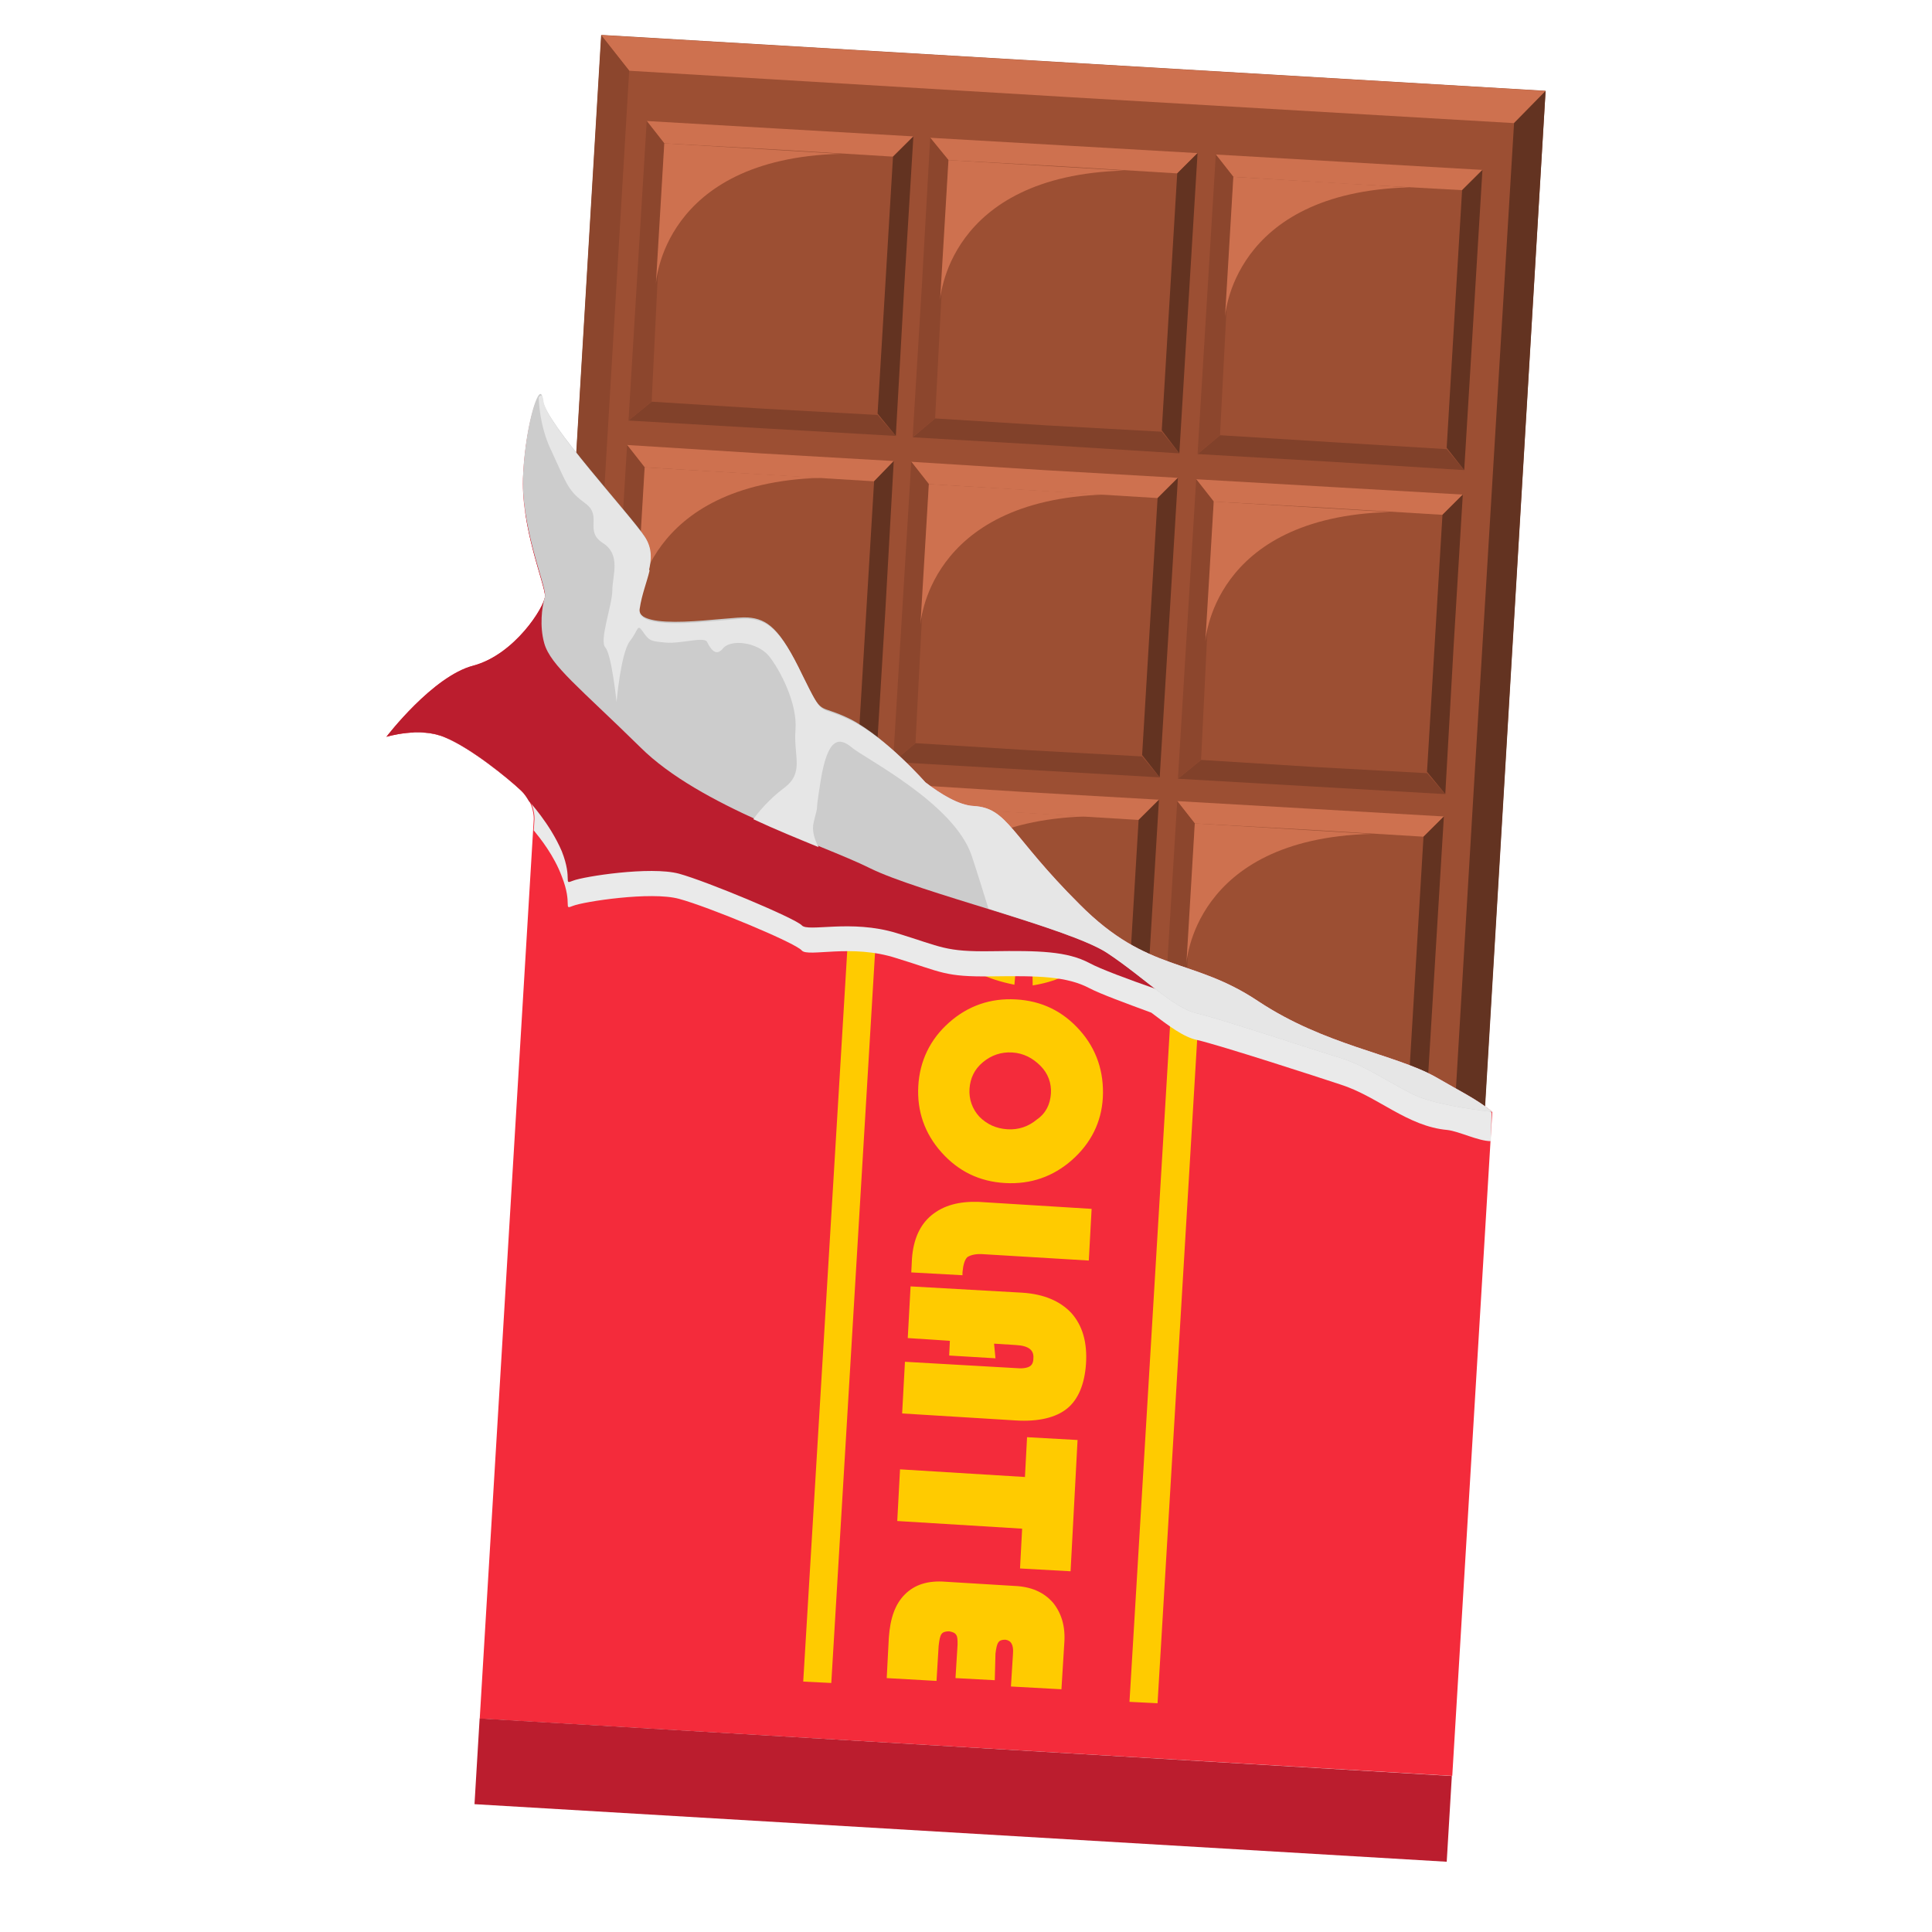 <svg width="55" height="55" viewBox="0 0 55 55" fill="none" xmlns="http://www.w3.org/2000/svg">
<g clip-path="url(#clip0_5308_116521)">
<path d="M43.999 2.585L17.121 0.994L14.755 40.559L41.634 42.15L43.999 2.585Z" fill="#9C4F33"/>
<path d="M30.556 1.795L17.113 1L17.912 2.014L30.497 2.769L43.101 3.505L44 2.59L30.556 1.795Z" fill="#CE714F"/>
<path d="M15.934 20.777L17.113 0.999L17.912 2.013L16.793 20.837L15.675 39.502L14.756 40.556L15.934 20.777Z" fill="#8C462D"/>
<path d="M28.2 41.351L41.643 42.166L40.844 41.132L28.259 40.397L15.555 39.642L14.756 40.556L28.2 41.351Z" fill="#81412A"/>
<path d="M42.822 22.368L41.643 42.166L40.844 41.133L41.963 22.328L43.102 3.504L44 2.59L42.822 22.368Z" fill="#633321"/>
<path d="M26.011 3.877L18.414 3.427L17.904 11.959L25.501 12.409L26.011 3.877Z" fill="#9C4F33"/>
<path d="M22.206 3.664L18.411 3.445L18.91 4.081L22.166 4.26L25.422 4.459L26.001 3.883L22.206 3.664Z" fill="#CE714F"/>
<path d="M25.742 8.157L26.002 3.883L25.422 4.459L25.203 8.117L24.983 11.774L25.502 12.41L25.742 8.157Z" fill="#633321"/>
<path d="M21.687 12.191L25.502 12.41L24.983 11.813L21.727 11.634L18.551 11.435L17.892 11.972L21.687 12.191Z" fill="#81412A"/>
<path d="M18.91 4.081L18.411 3.445L18.151 7.699L17.892 11.973L18.551 11.436L18.91 4.081Z" fill="#8C462D"/>
<path d="M23.924 4.379L18.911 4.081L18.671 8.096C18.671 8.096 18.831 4.518 23.924 4.379Z" fill="#CE714F"/>
<path d="M34.08 4.372L26.482 3.922L25.972 12.454L33.569 12.904L34.08 4.372Z" fill="#9C4F33"/>
<path d="M30.297 4.141L26.481 3.922L27.001 4.558L30.257 4.737L33.513 4.936L34.092 4.359L30.297 4.141Z" fill="#CE714F"/>
<path d="M33.832 8.633L34.092 4.359L33.513 4.936L33.293 8.593L33.073 12.251L33.573 12.907L33.832 8.633Z" fill="#633321"/>
<path d="M29.777 12.668L33.573 12.906L33.073 12.29L29.817 12.111L26.621 11.912L25.982 12.449L29.777 12.668Z" fill="#81412A"/>
<path d="M27 4.558L26.481 3.922L26.241 8.176L25.981 12.449L26.621 11.913L27 4.558Z" fill="#8C462D"/>
<path d="M32.015 4.856L27.001 4.558L26.761 8.573C26.761 8.573 26.921 4.995 32.015 4.856Z" fill="#CE714F"/>
<path d="M42.19 4.849L34.593 4.399L34.083 12.931L41.68 13.381L42.19 4.849Z" fill="#9C4F33"/>
<path d="M38.407 4.618L34.611 4.399L35.111 5.035L38.367 5.234L41.623 5.413L42.202 4.837L38.407 4.618Z" fill="#CE714F"/>
<path d="M41.943 9.111L42.202 4.837L41.623 5.413L41.403 9.071L41.184 12.748L41.683 13.384L41.943 9.111Z" fill="#633321"/>
<path d="M37.888 13.145L41.683 13.383L41.184 12.787L37.928 12.588L34.731 12.39L34.092 12.926L37.888 13.145Z" fill="#81412A"/>
<path d="M35.111 5.035L34.611 4.399L34.352 8.653L34.092 12.927L34.731 12.39L35.111 5.035Z" fill="#8C462D"/>
<path d="M40.125 5.333L35.111 5.035L34.872 9.05C34.872 9.05 35.031 5.472 40.125 5.333Z" fill="#CE714F"/>
<path d="M25.452 13.119L17.855 12.669L17.344 21.201L24.942 21.651L25.452 13.119Z" fill="#9C4F33"/>
<path d="M21.648 12.906L17.852 12.668L18.351 13.304L21.628 13.503L24.884 13.702L25.443 13.125L21.648 12.906Z" fill="#CE714F"/>
<path d="M25.203 17.399L25.443 13.125L24.884 13.701L24.664 17.359L24.444 21.016L24.944 21.652L25.203 17.399Z" fill="#633321"/>
<path d="M21.148 21.434L24.944 21.653L24.444 21.056L21.168 20.858L17.992 20.679L17.353 21.215L21.148 21.434Z" fill="#81412A"/>
<path d="M18.351 13.304L17.852 12.668L17.592 16.942L17.352 21.215L17.992 20.679L18.351 13.304Z" fill="#8C462D"/>
<path d="M23.366 13.602L18.352 13.304L18.112 17.319C18.112 17.319 18.292 13.761 23.366 13.602Z" fill="#CE714F"/>
<path d="M33.541 13.596L25.944 13.146L25.434 21.678L33.031 22.128L33.541 13.596Z" fill="#9C4F33"/>
<path d="M29.738 13.384L25.942 13.146L26.442 13.782L29.698 13.98L32.954 14.179L33.533 13.603L29.738 13.384Z" fill="#CE714F"/>
<path d="M33.273 17.876L33.533 13.602L32.954 14.179L32.734 17.837L32.514 21.494L33.014 22.13L33.273 17.876Z" fill="#633321"/>
<path d="M29.218 21.912L33.014 22.13L32.514 21.534L29.258 21.355L26.062 21.156L25.423 21.693L29.218 21.912Z" fill="#81412A"/>
<path d="M26.442 13.782L25.942 13.146L25.683 17.419L25.423 21.693L26.062 21.156L26.442 13.782Z" fill="#8C462D"/>
<path d="M31.456 14.079L26.442 13.781L26.202 17.797C26.202 17.816 26.362 14.238 31.456 14.079Z" fill="#CE714F"/>
<path d="M41.652 14.073L34.055 13.623L33.545 22.155L41.142 22.605L41.652 14.073Z" fill="#9C4F33"/>
<path d="M37.848 13.861L34.052 13.643L34.552 14.279L37.808 14.458L41.064 14.656L41.643 14.08L37.848 13.861Z" fill="#CE714F"/>
<path d="M41.384 18.353L41.643 14.079L41.064 14.656L40.844 18.313L40.624 21.971L41.144 22.607L41.384 18.353Z" fill="#633321"/>
<path d="M37.329 22.388L41.144 22.607L40.625 22.011L37.369 21.832L34.192 21.633L33.533 22.169L37.329 22.388Z" fill="#81412A"/>
<path d="M34.552 14.279L34.053 13.643L33.793 17.896L33.533 22.17L34.192 21.633L34.552 14.279Z" fill="#8C462D"/>
<path d="M39.566 14.576L34.552 14.278L34.312 18.294C34.312 18.294 34.472 14.716 39.566 14.576Z" fill="#CE714F"/>
<path d="M24.912 22.283L17.314 21.833L16.804 30.365L24.401 30.815L24.912 22.283Z" fill="#9C4F33"/>
<path d="M21.107 22.071L17.312 21.832L17.811 22.468L21.067 22.667L24.323 22.866L24.903 22.289L21.107 22.071Z" fill="#CE714F"/>
<path d="M24.643 26.563L24.903 22.289L24.324 22.866L24.104 26.523L23.884 30.18L24.384 30.817L24.643 26.563Z" fill="#633321"/>
<path d="M20.588 30.598L24.384 30.817L23.884 30.22L20.628 30.022L17.432 29.843L16.793 30.38L20.588 30.598Z" fill="#81412A"/>
<path d="M17.812 22.468L17.312 21.832L17.053 26.106L16.793 30.379L17.432 29.843L17.812 22.468Z" fill="#8C462D"/>
<path d="M22.826 22.766L17.812 22.468L17.572 26.483C17.572 26.503 17.732 22.925 22.826 22.766Z" fill="#CE714F"/>
<path d="M32.982 22.758L25.385 22.309L24.875 30.841L32.472 31.29L32.982 22.758Z" fill="#9C4F33"/>
<path d="M29.178 22.547L25.383 22.309L25.902 22.965L29.158 23.143L32.414 23.342L32.994 22.766L29.178 22.547Z" fill="#CE714F"/>
<path d="M32.734 27.039L32.993 22.766L32.414 23.342L32.194 27L31.975 30.657L32.474 31.293L32.734 27.039Z" fill="#633321"/>
<path d="M28.679 31.075L32.474 31.293L31.975 30.697L28.719 30.518L25.523 30.319L24.883 30.856L28.679 31.075Z" fill="#81412A"/>
<path d="M25.902 22.965L25.382 22.309L25.142 26.582L24.883 30.856L25.522 30.319L25.902 22.965Z" fill="#8C462D"/>
<path d="M30.916 23.242L25.902 22.944L25.663 26.96C25.663 26.98 25.822 23.401 30.916 23.242Z" fill="#CE714F"/>
<path d="M41.091 23.255L33.494 22.806L32.984 31.338L40.581 31.787L41.091 23.255Z" fill="#9C4F33"/>
<path d="M37.309 23.024L33.513 22.806L34.013 23.442L37.269 23.621L40.525 23.819L41.104 23.243L37.309 23.024Z" fill="#CE714F"/>
<path d="M40.844 27.517L41.104 23.243L40.524 23.82L40.305 27.477L40.085 31.135L40.584 31.791L40.844 27.517Z" fill="#633321"/>
<path d="M36.789 31.551L40.584 31.79L40.085 31.174L36.829 30.995L33.633 30.796L32.994 31.333L36.789 31.551Z" fill="#81412A"/>
<path d="M34.012 23.442L33.513 22.806L33.253 27.059L32.993 31.333L33.632 30.797L34.012 23.442Z" fill="#8C462D"/>
<path d="M39.027 23.74L34.013 23.441L33.773 27.457C33.773 27.457 33.933 23.879 39.027 23.74Z" fill="#CE714F"/>
<path d="M24.353 31.445L16.756 30.995L16.246 39.527L23.843 39.977L24.353 31.445Z" fill="#9C4F33"/>
<path d="M20.549 31.234L16.753 30.995L17.273 31.631L20.529 31.83L23.785 32.029L24.364 31.452L20.549 31.234Z" fill="#CE714F"/>
<path d="M24.104 35.726L24.364 31.452L23.785 32.029L23.565 35.686L23.345 39.344L23.845 39.98L24.104 35.726Z" fill="#633321"/>
<path d="M20.049 39.761L23.845 39.98L23.345 39.383L20.089 39.205L16.893 39.006L16.254 39.543L20.049 39.761Z" fill="#81412A"/>
<path d="M17.272 31.631L16.753 30.995L16.513 35.269L16.253 39.542L16.893 39.006L17.272 31.631Z" fill="#8C462D"/>
<path d="M22.287 31.929L17.273 31.631L17.033 35.646C17.033 35.666 17.193 32.088 22.287 31.929Z" fill="#CE714F"/>
<path d="M32.443 31.922L24.846 31.473L24.336 40.005L31.933 40.454L32.443 31.922Z" fill="#9C4F33"/>
<path d="M28.639 31.711L24.844 31.473L25.343 32.129L28.599 32.307L31.855 32.506L32.434 31.93L28.639 31.711Z" fill="#CE714F"/>
<path d="M32.175 36.203L32.434 31.93L31.855 32.506L31.635 36.164L31.416 39.821L31.935 40.457L32.175 36.203Z" fill="#633321"/>
<path d="M28.14 40.239L31.935 40.457L31.416 39.861L28.16 39.682L24.983 39.483L24.324 40.02L28.14 40.239Z" fill="#81412A"/>
<path d="M25.343 32.129L24.844 31.473L24.584 35.746L24.324 40.02L24.983 39.483L25.343 32.129Z" fill="#8C462D"/>
<path d="M30.357 32.407L25.343 32.108L25.104 36.124C25.104 36.144 25.263 32.566 30.357 32.407Z" fill="#CE714F"/>
<path d="M40.552 32.419L32.955 31.97L32.444 40.502L40.042 40.952L40.552 32.419Z" fill="#9C4F33"/>
<path d="M36.749 32.188L32.954 31.97L33.453 32.606L36.709 32.785L39.965 32.983L40.544 32.407L36.749 32.188Z" fill="#CE714F"/>
<path d="M40.285 36.681L40.545 32.407L39.965 32.984L39.746 36.641L39.546 40.299L40.045 40.955L40.285 36.681Z" fill="#633321"/>
<path d="M36.249 40.715L40.045 40.954L39.526 40.338L36.27 40.159L33.093 39.96L32.454 40.497L36.249 40.715Z" fill="#81412A"/>
<path d="M33.452 32.606L32.953 31.97L32.693 36.224L32.454 40.497L33.093 39.961L33.452 32.606Z" fill="#8C462D"/>
<path d="M38.467 32.904L33.453 32.605L33.213 36.621C33.213 36.621 33.373 33.043 38.467 32.904Z" fill="#CE714F"/>
<path fill-rule="evenodd" clip-rule="evenodd" d="M26.341 22.269C26.781 22.607 27.3 22.925 27.72 22.945C28.698 23.004 28.759 23.78 30.736 25.747C32.694 27.715 33.932 27.238 35.83 28.511C37.728 29.763 39.685 30.001 40.864 30.657C41.583 31.075 42.042 31.293 42.482 31.651L41.343 50.555L13.657 48.925L15.195 23.322C15.195 23.303 15.215 22.845 14.835 22.508C14.456 22.15 13.397 21.295 12.678 20.997C11.959 20.679 11 20.977 11 20.977C11 20.977 12.318 19.247 13.477 18.949C14.656 18.631 15.495 17.28 15.514 16.982C15.534 16.683 14.795 14.954 14.895 13.483C14.975 12.012 15.395 10.78 15.455 11.436C15.534 12.092 17.952 14.695 18.351 15.312C18.751 15.928 18.271 16.564 18.171 17.319C18.071 18.075 20.728 17.578 21.288 17.617C21.847 17.657 22.206 17.936 22.826 19.228C23.465 20.52 23.225 20.023 24.224 20.52C25.243 21.017 26.341 22.269 26.341 22.269Z" fill="#F42B3B"/>
<path fill-rule="evenodd" clip-rule="evenodd" d="M28.04 23.004C28.519 23.143 28.779 23.581 29.458 24.376C29.358 24.356 29.258 24.336 29.158 24.316C28.838 24.296 28.559 24.376 28.339 24.575C28.119 24.773 28 25.012 27.98 25.33C27.96 25.648 28.04 25.907 28.219 26.105C28.399 26.304 28.659 26.423 29.018 26.483L28.878 28.033C28.079 27.874 27.46 27.576 27.061 27.079C26.641 26.602 26.461 25.986 26.501 25.27C26.541 24.535 26.841 23.919 27.36 23.462C27.56 23.263 27.8 23.124 28.04 23.004ZM30.257 25.29C30.397 25.449 30.556 25.608 30.716 25.767C30.996 26.066 31.276 26.304 31.535 26.483C31.395 26.841 31.176 27.139 30.876 27.417C30.517 27.735 30.017 27.954 29.398 28.053L29.378 26.463C29.937 26.324 30.217 26.006 30.257 25.489C30.257 25.43 30.257 25.35 30.257 25.29ZM33.413 27.457C33.673 27.556 33.932 27.636 34.192 27.735L32.953 48.488L32.154 48.448L33.413 27.457ZM24.504 20.679C24.763 20.838 25.023 21.037 25.263 21.235L23.665 47.911L22.866 47.871L24.504 20.679ZM31.395 31.254C31.355 31.949 31.056 32.546 30.517 33.023C29.977 33.5 29.338 33.718 28.619 33.679C27.88 33.639 27.28 33.341 26.801 32.804C26.322 32.267 26.102 31.631 26.142 30.916C26.182 30.2 26.481 29.584 27.021 29.107C27.56 28.63 28.199 28.411 28.918 28.451C29.657 28.491 30.257 28.789 30.736 29.326C31.216 29.862 31.435 30.518 31.395 31.254ZM29.917 31.134C29.937 30.836 29.837 30.558 29.617 30.339C29.398 30.121 29.138 29.982 28.819 29.962C28.499 29.942 28.219 30.041 27.98 30.24C27.74 30.439 27.62 30.697 27.6 30.995C27.58 31.293 27.68 31.572 27.88 31.79C28.099 32.009 28.359 32.128 28.679 32.148C28.998 32.168 29.278 32.069 29.518 31.87C29.777 31.691 29.897 31.433 29.917 31.134ZM31.076 34.414L30.996 35.885L28.02 35.706C27.78 35.686 27.64 35.726 27.54 35.786C27.46 35.865 27.42 36.004 27.4 36.223V36.303L25.942 36.223L25.962 35.825C26.002 35.289 26.182 34.871 26.521 34.593C26.861 34.315 27.3 34.196 27.86 34.215L31.076 34.414ZM28.339 38.668L27.021 38.589L27.041 38.171L25.842 38.092L25.922 36.621L29.098 36.8C29.717 36.839 30.177 37.038 30.497 37.376C30.816 37.734 30.956 38.211 30.916 38.827C30.876 39.404 30.696 39.841 30.377 40.099C30.057 40.358 29.558 40.477 28.918 40.437L25.682 40.238L25.762 38.767L28.898 38.946C29.098 38.966 29.218 38.946 29.298 38.907C29.378 38.867 29.418 38.787 29.418 38.668C29.438 38.429 29.278 38.31 28.918 38.29L28.299 38.251L28.339 38.668ZM29.098 43.518L25.543 43.3L25.622 41.829L29.178 42.047L29.238 40.914L30.676 40.994L30.477 44.731L29.038 44.651L29.098 43.518ZM28.319 47.832L27.201 47.772L27.26 46.818C27.26 46.679 27.26 46.599 27.22 46.54C27.18 46.48 27.121 46.46 27.021 46.44C26.921 46.44 26.841 46.46 26.801 46.52C26.761 46.579 26.741 46.679 26.721 46.858L26.661 47.852L25.243 47.772L25.303 46.619C25.343 46.062 25.483 45.665 25.762 45.387C26.042 45.108 26.421 44.989 26.921 45.029L28.878 45.148C29.358 45.168 29.717 45.327 29.977 45.625C30.217 45.923 30.337 46.301 30.297 46.798L30.217 48.09L28.779 48.011L28.838 47.076C28.858 46.818 28.779 46.699 28.619 46.679C28.519 46.679 28.459 46.699 28.419 46.758C28.379 46.818 28.359 46.917 28.339 47.076L28.319 47.832Z" fill="#FFCB00"/>
<path d="M41.331 50.559L13.654 48.921L13.508 51.361L41.185 53L41.331 50.559Z" fill="#BB1D2E"/>
<path fill-rule="evenodd" clip-rule="evenodd" d="M42.462 31.671C42.003 31.333 41.563 31.094 40.844 30.677C40.185 30.299 39.286 30.061 38.287 29.703C37.768 29.623 37.248 29.544 36.749 29.425C35.97 29.226 35.291 28.868 34.552 28.57C33.113 27.993 31.835 27.616 30.716 26.463C28.759 24.495 28.679 23.72 27.7 23.66C27.28 23.64 26.761 23.322 26.322 22.984C26.322 22.984 25.243 21.732 24.224 21.235C23.205 20.738 23.465 21.235 22.826 19.943C22.187 18.651 21.827 18.353 21.288 18.333C20.928 18.313 19.67 18.512 18.871 18.452C18.831 18.452 18.771 18.452 18.731 18.432H18.711C18.671 18.432 18.631 18.412 18.611 18.412H18.591C18.511 18.392 18.451 18.373 18.391 18.333C18.391 18.333 18.371 18.333 18.371 18.313C18.351 18.293 18.331 18.293 18.311 18.273C18.311 18.273 18.311 18.273 18.291 18.253C18.271 18.233 18.251 18.214 18.231 18.194C18.231 18.194 18.231 18.194 18.231 18.174C18.231 18.154 18.212 18.134 18.212 18.114V18.094C18.212 18.075 18.212 18.035 18.212 18.015C18.231 17.856 18.271 17.697 18.311 17.558C18.231 17.498 18.192 17.419 18.212 17.319C18.271 16.922 18.411 16.584 18.491 16.246C18.471 16.166 18.431 16.107 18.391 16.027C17.992 15.411 15.575 12.807 15.495 12.151C15.495 12.111 15.495 12.091 15.475 12.052V12.032C15.475 12.012 15.455 11.992 15.455 11.972L15.435 11.952C15.435 11.952 15.415 11.952 15.415 11.972C15.395 11.992 15.395 11.992 15.375 12.012C15.235 12.25 15.035 13.105 14.955 14.079C15.055 15.371 15.595 16.703 15.575 16.961C15.575 17.021 15.535 17.12 15.475 17.22C15.495 17.259 15.495 17.299 15.515 17.359C15.535 17.399 15.535 17.438 15.535 17.478C15.535 17.498 15.535 17.498 15.535 17.518C15.535 17.538 15.555 17.558 15.555 17.597V17.617C15.555 17.637 15.555 17.657 15.555 17.677C15.555 17.697 15.555 17.717 15.535 17.736V17.756C15.415 18.174 14.596 19.347 13.517 19.645C12.898 19.804 12.239 20.36 11.759 20.857C12.059 20.837 12.399 20.857 12.698 20.997C13.417 21.314 14.476 22.169 14.855 22.507C15.235 22.845 15.215 23.282 15.215 23.322L15.195 23.64C15.375 23.859 15.774 24.356 15.994 24.952C16.314 25.767 16.014 25.906 16.314 25.787C16.613 25.668 18.531 25.37 19.33 25.588C20.149 25.807 22.646 26.84 22.826 27.059C23.006 27.258 24.244 26.86 25.523 27.278C26.821 27.675 26.881 27.814 28.239 27.795C29.578 27.775 30.377 27.795 31.016 28.133C31.316 28.292 32.075 28.57 32.774 28.828C33.273 29.206 33.693 29.524 34.072 29.604C34.751 29.762 37.508 30.657 38.167 30.876C39.226 31.214 40.065 32.068 41.204 32.168C41.543 32.208 42.083 32.486 42.442 32.486L42.462 31.671Z" fill="#EAEAEA"/>
<path fill-rule="evenodd" clip-rule="evenodd" d="M15.055 22.805C14.995 22.706 14.935 22.606 14.835 22.507C14.456 22.149 13.397 21.294 12.678 20.996C11.959 20.678 11 20.976 11 20.976C11 20.976 12.318 19.247 13.477 18.949C14.656 18.631 15.495 17.279 15.514 16.981C15.534 16.742 15.115 15.729 14.955 14.596C15.594 15.152 16.813 16.126 18.191 17.2C18.191 17.239 18.171 17.279 18.171 17.319C18.131 17.577 18.431 17.697 18.87 17.736C21.927 20.122 25.462 22.825 25.462 22.825L34.252 28.61C34.252 28.61 31.635 27.755 31.016 27.417C30.377 27.079 29.578 27.059 28.239 27.079C26.901 27.099 26.821 26.96 25.522 26.562C24.224 26.165 23.005 26.542 22.826 26.343C22.646 26.145 20.129 25.091 19.33 24.872C18.511 24.654 16.613 24.952 16.314 25.071C16.014 25.191 16.314 25.051 15.994 24.236C15.654 23.441 15.055 22.805 15.055 22.805Z" fill="#BB1D2E"/>
<path fill-rule="evenodd" clip-rule="evenodd" d="M26.341 22.269C26.781 22.607 27.3 22.925 27.72 22.945C28.698 23.004 28.758 23.779 30.736 25.747C32.694 27.715 33.932 27.238 35.83 28.51C37.727 29.762 39.685 30.001 40.864 30.657C41.583 31.074 42.042 31.293 42.482 31.651C42.482 31.651 40.904 31.492 40.224 31.154C39.545 30.816 38.826 30.319 38.167 30.12C37.508 29.922 34.751 29.007 34.072 28.848C33.393 28.689 32.633 27.874 31.535 27.139C30.456 26.423 26.161 25.409 24.763 24.714C23.365 24.018 19.929 22.964 18.231 21.275C16.513 19.585 15.674 18.949 15.494 18.313C15.354 17.816 15.434 17.279 15.494 17.061C15.514 17.021 15.514 16.981 15.514 16.941C15.534 16.643 14.795 14.914 14.895 13.443C14.975 11.972 15.394 10.74 15.454 11.396C15.534 12.052 17.951 14.655 18.351 15.272C18.75 15.888 18.271 16.524 18.171 17.279C18.071 18.035 20.728 17.538 21.287 17.578C21.847 17.617 22.206 17.895 22.825 19.188C23.465 20.48 23.225 19.983 24.224 20.48C25.242 21.016 26.341 22.269 26.341 22.269Z" fill="#CCCCCC"/>
<path fill-rule="evenodd" clip-rule="evenodd" d="M26.341 22.269C26.781 22.607 27.3 22.925 27.72 22.945C28.698 23.004 28.758 23.779 30.736 25.747C32.693 27.715 33.932 27.238 35.83 28.51C37.727 29.763 39.685 30.001 40.864 30.657C41.583 31.075 42.042 31.293 42.482 31.651C42.482 31.651 40.904 31.492 40.224 31.154C39.545 30.816 38.826 30.319 38.167 30.12C37.508 29.922 34.751 29.007 34.072 28.848C33.393 28.689 32.633 27.874 31.535 27.139C30.976 26.761 29.577 26.324 28.139 25.867C27.979 25.35 27.819 24.833 27.66 24.356C27.16 22.865 24.583 21.573 24.244 21.275C23.884 20.977 23.564 20.997 23.365 22.209C23.165 23.442 23.345 22.686 23.165 23.402C23.105 23.64 23.185 23.899 23.305 24.117C22.726 23.879 22.086 23.62 21.447 23.322C21.447 23.322 21.747 22.865 22.326 22.428C22.905 21.991 22.586 21.533 22.646 20.778C22.706 20.023 22.206 19.069 21.887 18.671C21.547 18.273 20.808 18.194 20.588 18.452C20.368 18.731 20.209 18.432 20.129 18.273C20.049 18.114 19.37 18.333 18.95 18.293C18.531 18.253 18.491 18.253 18.311 17.995C18.131 17.737 18.191 17.916 17.931 18.253C17.672 18.591 17.552 19.983 17.552 19.983C17.552 19.983 17.412 18.631 17.232 18.432C17.052 18.234 17.432 17.22 17.432 16.802C17.432 16.385 17.692 15.789 17.152 15.451C16.633 15.113 17.152 14.695 16.673 14.338C16.193 13.98 16.174 13.88 15.694 12.827C15.434 12.29 15.354 11.734 15.335 11.316C15.394 11.217 15.454 11.237 15.474 11.435C15.554 12.091 17.971 14.695 18.371 15.312C18.77 15.928 18.291 16.564 18.191 17.319C18.091 18.075 20.748 17.578 21.307 17.617C21.867 17.657 22.226 17.935 22.845 19.227C23.485 20.52 23.245 20.023 24.244 20.52C25.242 21.017 26.341 22.269 26.341 22.269Z" fill="#E6E6E6"/>
</g>
<defs>
<clipPath id="clip0_5308_116521">
<rect width="33" height="52" fill="white" transform="translate(11 1)"/>
</clipPath>
</defs>
</svg>
